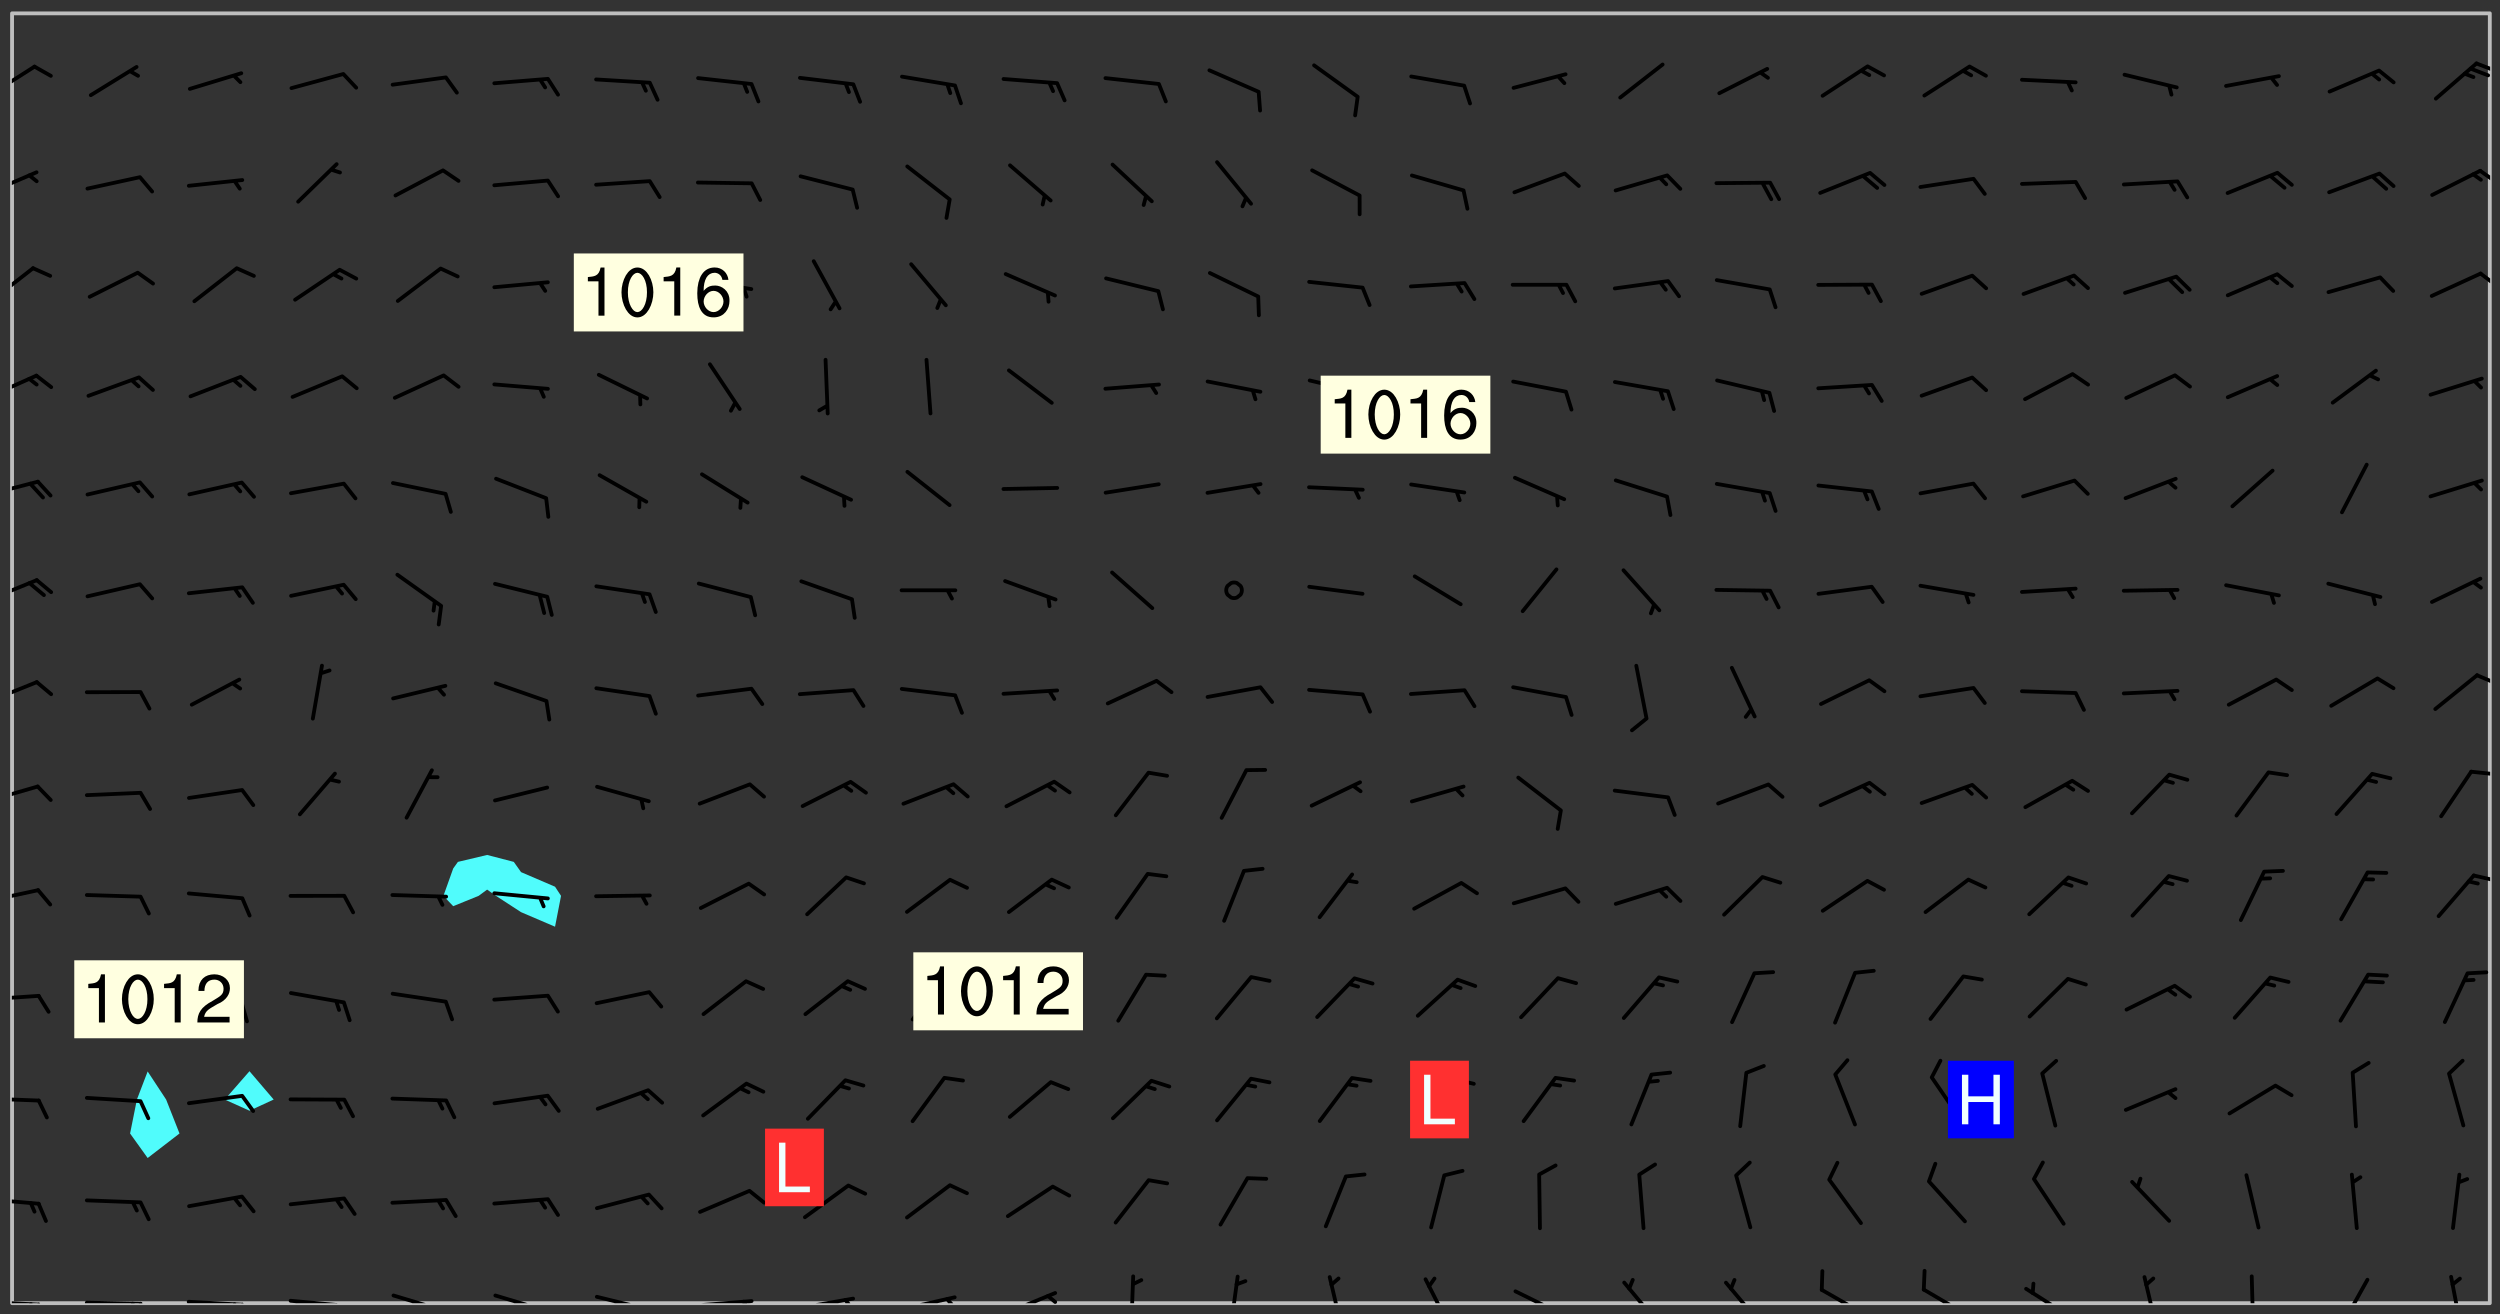 <svg xmlns="http://www.w3.org/2000/svg" role="img" xmlns:xlink="http://www.w3.org/1999/xlink" viewBox="142.45 309.95 326.84 171.84"><rect x="142.45" y="309.95" width="326.84" height="171.84" fill="#333333" stroke="none"/><defs><clipPath id="a"><path d="M144 311.672h1v168.656h-1zm0 0"/></clipPath><clipPath id="b"><path d="M144 311.672h324v168.656H144zm0 0"/></clipPath><clipPath id="c"><path d="M467 311.672h1v168.656h-1zm0 0"/></clipPath><clipPath id="d"><path d="M144 479h4v1.328h-4zm0 0"/></clipPath><clipPath id="e"><path d="M147 480h2v.328h-2zm0 0"/></clipPath><clipPath id="f"><path d="M146 480h2v.328h-2zm0 0"/></clipPath><clipPath id="g"><path d="M153 480h9v.328h-9zm0 0"/></clipPath><clipPath id="h"><path d="M160 480h3v.328h-3zm0 0"/></clipPath><clipPath id="i"><path d="M159 480h2v.328h-2zm0 0"/></clipPath><clipPath id="j"><path d="M166 479h9v1.328h-9zm0 0"/></clipPath><clipPath id="k"><path d="M173 480h3v.328h-3zm0 0"/></clipPath><clipPath id="l"><path d="M172 480h2v.328h-2zm0 0"/></clipPath><clipPath id="m"><path d="M180 479h8v1.328h-8zm0 0"/></clipPath><clipPath id="n"><path d="M187 480h2v.328h-2zm0 0"/></clipPath><clipPath id="o"><path d="M186 480h2v.328h-2zm0 0"/></clipPath><clipPath id="p"><path d="M193 479h8v1.328h-8zm0 0"/></clipPath><clipPath id="q"><path d="M206 479h9v1.328h-9zm0 0"/></clipPath><clipPath id="r"><path d="M220 479h8v1.328h-8zm0 0"/></clipPath><clipPath id="s"><path d="M227 480h2v.328h-2zm0 0"/></clipPath><clipPath id="t"><path d="M233 479h8v1.328h-8zm0 0"/></clipPath><clipPath id="u"><path d="M239 479h2v1.328h-2zm0 0"/></clipPath><clipPath id="v"><path d="M246 479h9v1.328h-9zm0 0"/></clipPath><clipPath id="w"><path d="M252 479h2v1.328h-2zm0 0"/></clipPath><clipPath id="x"><path d="M260 479h8v1.328h-8zm0 0"/></clipPath><clipPath id="y"><path d="M266 479h2v1.328h-2zm0 0"/></clipPath><clipPath id="z"><path d="M273 478h8v2.328h-8zm0 0"/></clipPath><clipPath id="A"><path d="M279 479h2v1.328h-2zm0 0"/></clipPath><clipPath id="B"><path d="M290 476h1v4.328h-1zm0 0"/></clipPath><clipPath id="C"><path d="M303 476h2v4.328h-2zm0 0"/></clipPath><clipPath id="D"><path d="M316 476h3v4.328h-3zm0 0"/></clipPath><clipPath id="E"><path d="M328 476h5v4.328h-5zm0 0"/></clipPath><clipPath id="F"><path d="M340 478h8v2.328h-8zm0 0"/></clipPath><clipPath id="G"><path d="M354 477h6v3.328h-6zm0 0"/></clipPath><clipPath id="H"><path d="M367 477h6v3.328h-6zm0 0"/></clipPath><clipPath id="I"><path d="M380 478h7v2.328h-7zm0 0"/></clipPath><clipPath id="J"><path d="M393 478h8v2.328h-8zm0 0"/></clipPath><clipPath id="K"><path d="M407 478h7v2.328h-7zm0 0"/></clipPath><clipPath id="L"><path d="M422 476h3v4.328h-3zm0 0"/></clipPath><clipPath id="M"><path d="M436 476h2v4.328h-2zm0 0"/></clipPath><clipPath id="N"><path d="M448 477h5v3.328h-5zm0 0"/></clipPath><clipPath id="O"><path d="M462 476h3v4.328h-3zm0 0"/></clipPath><clipPath id="P"><path d="M144 466h4v2h-4zm0 0"/></clipPath><clipPath id="Q"><path d="M144 453h4v2h-4zm0 0"/></clipPath><clipPath id="R"><path d="M144 439h4v2h-4zm0 0"/></clipPath><clipPath id="S"><path d="M144 426h4v3h-4zm0 0"/></clipPath><clipPath id="T"><path d="M465 424h3v2h-3zm0 0"/></clipPath><clipPath id="U"><path d="M144 412h4v3h-4zm0 0"/></clipPath><clipPath id="V"><path d="M465 410h3v2h-3zm0 0"/></clipPath><clipPath id="W"><path d="M144 398h4v4h-4zm0 0"/></clipPath><clipPath id="X"><path d="M466 397h2v3h-2zm0 0"/></clipPath><clipPath id="Y"><path d="M144 385h4v4h-4zm0 0"/></clipPath><clipPath id="Z"><path d="M144 372h4v3h-4zm0 0"/></clipPath><clipPath id="aa"><path d="M144 358h4v5h-4zm0 0"/></clipPath><clipPath id="ab"><path d="M144 344h4v6h-4zm0 0"/></clipPath><clipPath id="ac"><path d="M466 345h2v3h-2zm0 0"/></clipPath><clipPath id="ad"><path d="M144 332h4v4h-4zm0 0"/></clipPath><clipPath id="ae"><path d="M466 332h2v2h-2zm0 0"/></clipPath><clipPath id="af"><path d="M144 318h4v5h-4zm0 0"/></clipPath><clipPath id="ag"><path d="M465 317h3v3h-3zm0 0"/></clipPath><g id="ah" clip-path="url(#clip1)"><path fill="#fff" fill-opacity="0" fill-rule="evenodd" d="M0 0h1000v1000H0zm0 0"/><path fill="#d3d3d3" fill-opacity="0" fill-rule="evenodd" d="M162.152 355.867l-.234.293.059.234.117.172.176.234.293.348.113.059.117-.172.059-.234.176-.176.465-.176h.699l.234.293.289.816.059.176.176.23.352.234.699.699.172.176.234.348.234.41.289.582.41.465.23.234.234.176.117.23.176.293.172 1.164v.234l.059.289.059.117.117.117.348.41.117.172.176.176.176.234.117.172.172.352.059.234.234.406.234-.059-.176.176-.059.93h-.582l-.234-.113-.348.113-.117.117-.059.293-.059.176-.117.172-.465.293-.059.234-.059.113v.645l.059.172v.41l.059.059v.406l.059.406.117.176.059.059.23.641-.059.293v.699l-.059.582v.234l-.059.23-.055.352v1.922l.055.117h.426l-.367.117-.023.352.891 1.168 1.742.539 1.34.359v.539l.09.809.535.715 1.52.27.891-.086.09 1.164.535.18 1.16-.18 2.055-.984 1.16-.363 1.879-.176 1.695-.18-.18.719-1.516.086-1.25.09-.805.27-1.074.809.27.719.535.898-.18.625-.266.809.266 1.078.625.898.805.18 1.25-.18-.266.723.098.504.055.293v.172l.059.293v.406l.176.117.352.117h.406l.293-.176.113-.117.059-.117.117-.23.059-.176.352-.465.23-.176.176-.059.176.059.059.176.117.988.055.469.059.172.117.234.176.059.816.059h.289l.117.234.059.406.059.352v1.105l.117.293.117.348.289.699.176.352.582.754.352.176.172.059.469.234.641.465.348.234.293.176.293.055.23.062.816.348.293.176.113.172.352.352.117.176.523.641v.289l.059.352v.348l.059.352.059.289.117.059.172.059h.176l.582.234.176.117.176.289.176.234.113.234.293.23.117.117v.41l.059.055.289.234.234.117.059.117.117.172.059.117.23.234.059.176.234.059.117.059-.117.113-.059.117v.117l-.117.293-.117.289v.582l.176.117.117.059.059.117.117.117.113.059.176.348.059.352.059.406v.176l-.059.176-.117.699v.172l.117.176.293.293h.406l.176.117.117.172.117.293v.234h-.527l-.23-.234h-.234l-.176.059-.059.699.059.348.117.176.176.41.117.23.289.469.176.055h.523l.234.059.758.641.059.293v.234l.059.059.23.348v.352l-.117.172v.293l.293.289.293.176.172.059.293.176.293.117.582.406.289.234.293.176.219.16.016.012.23.176.641.523.176.234.117.176.176.176.113.172v.641l.117.176.469.117.582.117.234.059.23.113.293.117.113.059.586.352.289.172.176.062.176.055.176.059.699.352.289.176.234.055.289.176.234.117.641.406.293.117.172.059.234.059.41.059.23.059.234.117.059.172-.41.176.469.059.059.293.113.234.176.055.234.059.176.059.406.117.641.234.117.172.059.234v.176l-.059.117-.059.406.234.234.117.059.348.117.641.23.176.117.289.117.176.176.234.465.582 1.105.176.176.348.176.176.117.352.117 1.047.523.234.059.465.113.293.059.465.176.758.582.234.234.348.465.176.176.289.234.816.699.293.176.289.289.293.176.293.289.695.641.176.176.293.234.289.234.469.289.641.582.348.234.234.293.348.348.352.465.934.992.348.406.117.176.234.059.113.117.645.176.23.113.234.059.293.176.23.117.934.699.406.406.234.176.406.176.234.117.816.348.348.234.234.117.293.289.23.117.758.352.352.172.23.059.293.117.234.059.871.176h.816l.469.23.172.059.875.699.465.117.293.059.176.059.23.059.469.059.348.059.352.059.406.059h.293l.172.059v.23l.176.176h.293l.348.059.352.059.699.117h.641l.465-.234.293-.176.172-.117.41-.172.289-.176.934-.465.469-.293.523-.293.465-.172.465-.176 1.051-.465.289-.117.41-.117.289-.117.527-.176 1.516-.699.582-.348.289-.059.293-.059.348-.117.875-.23.352-.117h.113l.234-.059.875-.234.234-.059h.812l.352-.059.816-.117.172-.059.352-.055.293-.059.23-.059.816-.176.176-.059h.348l.234-.059.465-.117.758-.172.234-.059h.348l.41-.117.289-.059 1.285-.059h.289l.41-.059.23-.059h.176l.875-.117h.406l.41-.117h.348l.352-.113.871-.059h1.75l1.047.289.41.117.289.117.352.117.289.117 1.051.172.289.059h.293l.293.059.172.059.41.059.172.059.117.059h.117l.117.059.352.059h.113l.41.066 1.922.395 1.926.395 1.52.449 1.695.719 2.145.805 1.605-.719 1.43-.805 1.16-1.078 1.25-.449 3.035-.719 1.875-.359 2.145-1.348 2.234-1.254 2.5-1.258 1.695-.449 1.785-.18 1.16-.27.625.539 1.34-.27.715-.988.984-1.344.445-.18.805-.359 1.875-.539 1.785-.449 1.25-.27 1.16-.09 1.699-.09 1.961-.27 1.25-.09h.539l.625-.09h.891l2.145-.18 2.41-.18 2.59-.09 1.695.18 1.609.09 1.43.359 1.16.719 1.875.988 1.16 1.527.266.715.629.09.355.898.535.539.535 1.527 1.074.359h.535l-.805.535.09 1.707.715 2.695.891.805.895.988.715 1.258 1.785.539 1.52-.18.355 1.344 1.609-.805.98-.539.27.27.316-.215.219-.145.801.449.449-.359h.355l.535-.27.539-.719.535-.27.625-.988 1.16.449.84.371 1.395.617 1.695-.18h1.605l1.785.09.18-1.707.535-1.344.805.27.492.848.402.406-.09.539v.359l.715.449.711-.27h1.43l.359.988.445 1.258.715 1.344 1.25.629 1.695.629.715-.18.18-.539.98-.09.449.359.086 1.258-.266.629-.535.18v.539l.715.984.266.539.984.988.801 1.078-.266.359-.09.898-.625 2.332-.355 2.066-.09 1.793-.18.719-.09.539v1.438l-.98 1.883-.359 1.707-.535.898-.805 1.168-.266.539 2.055 1.254.086.359-.355.539-.09-.18v.809l.09 1.438-.445.715-1.074.094-.266.715.535.898.805.719 1.16.809 1.34.27.445.359-.355.449-1.789-.09-1.25-.449-.715-.719-.625-.09-.176 3.59-.188 1.309h89.359V311.703h-55.27v49.082l.762.125 3.289.543 2.023 2.836v2.754l2.352.332 2.348.332h4.051l-1.379 4.16-2.023.707-2.023.703-.543.344-2.594 1.617-.188.117-2.023-2.078-.73-2.742-2.672-2.078-1.375-3.5-.066-.082-1.957-2.672 2.75-1.418v-49.082H294.422v91.414l.117.031.133.012.074.074.105.047.09.059.086.059.09.059.297.297.059.09.031.117.027.117.016.137-.031.117-.059.09-.059.086-.043.105-.047.102-.027.121v.145l.176.27.148.148.074.086.074.074.043.105.062.09.059.086.043.105.059.09.047.102.043.105.059.086.117.18.074.074.062.086.059.09.043.105.059.09.059.086.062.09.059.09.043.102.117.18.074.074.059.086.074.074.09.059.105.047h.148l.133-.016.133.016.102-.047.074-.074.047-.102-.016-.133v-.148l-.047-.105-.027-.117-.047-.102-.027-.121-.043-.102-.062-.09-.043-.102-.043-.105-.031-.117-.016-.133-.012-.137.086-.059.059-.086.121-.031.043.105.016.133v.117l.059.102.059.09.09.059.148.148.059.09.043.105-.012.102.086.059.105.047.086.059.09.059.074.074-.117.027-.105.047-.086.059-.074.074-.059.09-.062.086-.027.121-.047.102-.043.105-.031.117-.012.133-.016.133v.148l.027.117.047.105.043.102.059.09.074.074.09.059.074.074.09.059.059.09.043.105.047.102.117.031.133.016h.148l.117-.031.105.043.043.105.047.102.027.121L299.5 410l.027.117.031.121.027.117.105.043.102.047.133-.016.148.148.062.086.074.074.07.074.09.062.105.043.102.043.117.031.137.016.117-.031.074-.074.027-.117-.012-.133-.031-.121-.027-.117.043-.105h.117l.09.062.117.027h.148l.133.016h.148l.133.016.133-.016h.148l.133-.016.133-.012.137.012.117-.027.133-.016.191-.059-.059.176-.016.133-.027.121-.016.133-.059.086-.133.016-.105.047-.105.043-.117.031-.117.027-.266.031h-.148l-.133.016-.074.074.059.086.148.148.117.18.074.07.09.062.09.059.086.059.09.059.102.043.105.062.105.043.086.059.105.047.102.043.18.117.059.09-.043.102-.047.105.016.133.223.223.059.09.043.102.031.121.043.102.016.133.031.117.012.137.031.117.148.148.102.043.105.043.117.031.133.016.137.016h.117l.117-.031.09-.059.043-.105.047-.102.043-.105.031-.117.012-.133v-.148l-.012-.133-.016-.133-.031-.117-.043-.105-.047-.105-.043-.102-.043-.105-.016-.133.016-.133.027-.117.031-.117.027-.121.047-.102.09-.059.086-.062.074-.074.09-.059.223-.223.059-.086.074-.074.117-.18.059-.086v-.148l-.074-.074-.102-.047-.105-.043-.102-.043-.059-.09-.047-.105-.027-.117.09-.059.117-.031.102-.043.18-.117.148-.148.012-.133-.012-.105-.09-.059-.133.016h-.148l-.133.016-.133-.016-.121-.031-.086-.059-.074-.074-.059-.09-.062-.086-.117-.18-.059-.086.031-.121.086-.059.121-.031.059-.086v-.121l-.031-.117-.059-.09-.059-.086-.047-.105-.027-.117-.016-.133.059-.09.074-.074.09-.059.117-.18.074-.074.059-.086.148-.148.121-.031.133-.016.133.016.074.074.043.105.016.133-.031.117-.117.031-.133.012-.148.148-.043.105-.047.102-.027.121-.031.117v.148l.031.117.043.105.059.09.074.07.074.074.117.031.121.027.117-.027.133-.016h.117l.09.059.074.074.047.105.059.086.102.047.133.016.105.043.086.059-.012.105-.074.074-.18.117-.059.09-.09.059-.07.074-.074.074-.062.09-.027.117-.016.133.016.133-.016.133v.148l.016.133.027.117.031.121.074.074.09.059.086.059.09.059.117.031v.086l-.102.047-.09.059-.266.031-.117.027h-.148l-.105.043-.102.047-.059.09-.062.234-.012.133-.031.121-.016.133v.293l-.012.133.012.137.016.133.133.016.133.012.121.031.086.059.074.074.047.105.043.102.016.133v.445l-.016.133v.445l.031.266.027.117.016.133.031.117.086.211.031.266v.148l-.031.117-.027.117-.031.121-.027.117-.031.117-.031.121-.012.133-.016.133.09.059.117-.031.102.016.047.105-.031.266v.441l-.043.105-.047.105-.043.102-.043.105-.059.086-.031.121-.043.117-.031.117-.016.133.016.133.059.09.105.047.086.059.059.086-.012.137-.031.117-.043.102v.445l-.016.133v.148l-.031.117-.043.105-.027.117-.047.105-.043.102-.031.121-.027.117-.031.133-.031.117-.027.117-.043.105-.031.117-.031.121-.012.133-.016.133v.297l.027.117v.148l.047.398.027.117.059.09.121.031h.148l.133-.016.059.09v.117l-.059.09-.09.059-.102.043-.105.047-.09.059-.086.059-.137.016-.117-.031-.133-.016-.102.047-.062.086-.012.137-.016.133-.031.117-.027.117-.016.133-.031.121v.297l.016.133.031.117v.148l.012.133v.148l-.027.117-.047.102-.027.121-.031.117-.059.09-.074.074-.102.043-.105.047-.117.027-.121.031-.102-.047.059-.086.105-.047.027-.117.031-.117.027-.121.031-.117v-.148l.016-.133-.031-.117-.043-.105-.105.016-.074.074-.102.043-.09.062-.074.074-.043.102-.016.133-.031.117L304.25 426l-.031.117-.027.117-.031.121-.027.117-.031.117-.043.105-.09.059h-.09l-.117-.031-.031-.086.016-.137-.031-.117v-.148l-.012-.133v-.148l-.062-.234-.027-.121-.043-.102-.047-.105-.059-.086-.059-.09-.043-.105-.062-.086-.148-.148-.07-.074-.105-.047-.105-.043-.102-.043-.297-.297-.09-.074-.086-.059-.105-.043-.09-.062-.086-.059-.105-.043-.09-.059-.086-.062-.074-.07-.105-.047-.086-.059-.105-.043-.09-.062-.102-.043-.105-.043-.086-.059-.105-.047-.105-.043-.102-.047-.09-.059-.102-.043-.105-.043-.09-.062-.117-.027-.133-.016-.133.016H299.75l-.133.016-.117-.031-.09-.059-.074-.074-.09-.059-.102-.047h-.148l-.121-.027-.102-.043-.074-.074-.117-.18-.09-.059-.102-.043-.09-.062-.105-.043-.09-.059-.086-.059-.105-.047-.059-.086-.059-.09-.043-.105-.047-.102-.074-.074-.086-.059-.074-.074-.09-.059-.223-.223-.043-.105-.031-.266.105-.043h.145l.105.043.074.074.09.059.086.059.105.047.09.059.148.148.07.074.148.148.062.086.074.074.086.059.074.074.09.062.09.059.086.059.27.176.102.047.105.043.102.043.047-.074.059-.086.074-.074.07-.074.105.043.074.074.059.09.043.102.047.105.043.105.121.027.117-.027.074-.09.043-.105.059-.09.074-.074.105-.043.117-.027.133.012.09.059.148.148.059.09.043.105.047.102.043.105.043.102.105.047.105.043.133.016.086-.059.059-.09.074-.074.105-.043.117.027.105.047.102.043.105.043.102.047.18.117v.117l-.016.133.016.133.016.137.059.086.102.047.121.027.117.031h.148l.117-.031.059-.09.18-.117.059-.09.074-.074.059-.086.117-.18.18-.117.117.031.09.059.043.074-.016.133v.117l.09.059h.148l.133-.016.133-.012.266-.031.105-.043.117-.031.121-.027.074-.074.07-.074.062-.09-.016-.105-.047-.102-.102-.043-.105-.016-.117.027-.266.031h-.148l-.074-.074-.09-.059-.117-.031-.117-.027-.133-.016h-.148l-.133.016h-.297l-.105-.047-.148-.148-.043-.102-.059-.09.223-.223.086-.059.105-.043.117-.031.133-.016.133.016.137.016.102.043.133-.012.09-.062.102-.043.062-.09-.047-.102-.09-.059-.117-.031-.102-.043-.059-.09-.062-.09v-.117l.016-.133.105-.047.074-.07v-.121l-.09-.059-.031-.117.09-.059.074-.074.043-.105.059-.09.047-.102.016-.133v-.148l-.047-.105-.043-.102-.09-.059-.133-.016-.102-.043-.137-.016-.117-.031h-.445l-.133-.016-.133-.012-.133-.016-.117-.031h-.148l-.133-.016-.133-.012-.266-.031-.121-.043-.086-.059-.074-.074v-.148l.012-.133.105-.047.102-.043.133-.016h.152l.133-.016h.293l.121.031.102.043.09.059.234.062.121-.047.09-.059.102-.043.133-.016.105.043.102.047.133.012.121-.027h.145l.121-.031.117-.027.105-.047.074-.074.086-.059.148-.148.059-.086.047-.105.027-.117.016-.105-.102-.043-.09-.059-.117-.031-.105-.043-.09-.062-.074-.086-.074-.074-.102-.043-.105-.047-.102-.043-.059-.09-.047-.102-.086-.211-.062-.086-.059-.09-.074-.074-.086-.059h-.27l-.117.031-.09.059-.102.043-.133.016-.105-.016-.027-.117-.062-.09-.117-.031-.102-.043-.148-.148-.031-.117-.016-.105.074-.074.18-.117.117-.027.117-.031.137.016.102.043.105.043.102.047.105.043.117.031.133.016.117.027.133.016.105-.016.09-.059-.074-.074-.105-.043-.074-.074-.074-.09-.148-.148-.086-.059-.09-.059-.074-.074-.09-.059-.102-.047-.121-.027-.102-.047-.105-.043-.117-.031-.102-.043-.121-.031h-.148l-.117.031-.105.043-.086.062-.18.117-.086.059-.09.059-.105.047-.086.059-.105.043-.102.043-.105.047-.074.074-.059.09-.059.086-.047.105-.059.086-.074.074-.133-.012-.117-.031h-.117l-.074.074-.09.059-.074.074-.09.059-.086.059-.105.047-.102.043-.137.016-.102-.043-.148-.148-.105-.047h-.086l-.105.047-.102.043-.121.031-.117-.031-.074-.074v-.117l.031-.121.074-.07.059-.09.074-.074.117-.031.105-.043h.293l.133-.016.137-.016.102-.043.09-.059.102-.047.09-.059.133-.012.09.059.133.012.09-.059.086-.059.105-.043.09-.059.086-.062.09-.059.148-.148.059-.086.059-.09.105-.043.133-.016.117.027.121.031.059-.059.059-.09.031-.266.027-.117.105.012.133.016.102-.043.09-.059.059-.09.074-.074.059-.09.047-.102.012-.133-.012-.133-.047-.105-.148-.148-.059-.09-.059-.086-.043-.105v-.445l.016-.133v-.148l.012-.133-.059-.059-.09.059-.102-.043-.18-.117-.086-.059-.062-.09-.059-.09-.074-.074-.086-.059-.121.031-.102.012-.105.047-.086.059-.105.043-.148.148-.09.059-.086.059-.09.062-.105.043-.133.016v-.121l.105-.043.117-.031.074-.07.043-.105v-.148l-.027-.117-.148-.148-.133-.016h-.148l-.117.031-.105.043-.102.043-.09.062-.117.027-.074-.074.012-.133-.043-.102-.043-.105-.09-.059-.117.027-.121.031-.117.031-.102.043-.121.031-.102.043-.105.043-.09.059-.102.016v-.117l.016-.133-.059-.09-.074.043-.148.148-.059.09-.074.074-.047.105-.043.102-.074.074-.059.09-.074.074-.059.086-.074.074-.09.062-.074.07-.074.074-.102.016-.133.016-.105-.043v-.121l.148-.148.043-.102.059-.09.047-.102.043-.105.059-.09.031-.117.043-.102.031-.121.027-.117.047-.105.043-.102.043-.105.074-.07.09-.062.09-.059.102-.043h.297l.266-.031.105-.043-.074-.074-.117-.031-.105-.043-.09-.059-.102-.047-.09-.059-.102-.043-.105-.043-.09-.062-.086-.059-.105-.043-.102-.043-.121-.031-.117-.031-.102-.043L297.5 410.25l-.102-.043-.09-.059-.043-.105-.016-.133.102-.043.133-.016.137.016.133-.016.102-.043.059-.09.016-.105-.09-.059-.074-.074-.102-.043-.09-.059-.148-.148-.043-.105-.016-.133v-.293l-.059-.09-.09-.059-.074-.074-.043-.105-.031-.117-.059-.09-.074-.074-.117-.027-.074-.074-.09-.059-.09-.062-.086-.059-.074-.074-.059-.086-.047-.105-.086-.059-.148-.148-.195-.059-.133.016-.102.043-.074.074-.047.102-.043.105-.059.09-.059.086-.297.297-.09.059h-.086l-.062-.086-.043-.105.031-.117.059-.09.027-.117-.012-.133-.09-.062-.105.047-.117.027-.117.031-.27.176-.102.047-.117.027-.105.047-.09.059-.102.043-.059-.086-.047-.105.016-.133.047-.105.07-.074.074-.07.059-.09v-.148l-.043-.105h-.238l-.102.047-.031.117-.027.117-.031.121-.074.043-.133.016-.074-.047-.043-.102-.043-.105-.047-.102-.043-.105-.121.031-.102.043-.133.016-.117.031-.105.043-.09.059-.102.047-.121.027-.133.016-.102-.043-.059-.09-.047-.105-.043-.102-.043-.105v-.117l.059-.09.086-.059.18-.117.102-.047.105-.043.105-.059.102-.043.09-.062.102-.043.105-.059.102-.047.09-.059.105-.043.102-.043.09-.062.102-.043.137-.016.117.031.102.043.121.031.102.043.105.047.102.043.105.043.102.047.105.043.102.043.105.047.086.059.105.043.117.031.105.043.102.047.09.059.105.043.102.043.105.047.117.027.102.047.121.027h.148l.086-.059.016-.102.059-.09-.027-.117-.074-.074-.117-.18-.074-.074-.09-.074-.18-.117-.086-.059-.105-.043-.102-.047-.27-.176-.059-.09-.074-.074-.059-.09-.043-.102-.031-.117-.016-.137v-.562l-.012-.133-.016-.133-.031-.117-.016-.133-.012-.133-.031-.121-.223-.223-.059-.086-.016-.105.031-.117.133-.016v-91.414H172.992v1.453l-.059.234-.352 1.051-.172.523-.117.348-.176.41-.117.172-.234.293-.23.059h-.352l-.117.059-.23.406v.293l.117.176.23.23.117.234.641.758.293.465.176.234.23.352.234.348.641.816.176.465.172.41.117.695.176.469.117 1.398.059.465v.875l.117 1.047v4.781l-.059.465-.352 1.281-.176.523-.113.41-.352.93L172.934 336l-.234.582-.117.176-.172.348-.176.406-.352.816-.059.293-.113.293-.117.289-.059.176-.117.875-.059.406-.059.117-.059.176-.059.172-.23.527-.117.172v.234l-.117.234-.059.172-.176.586v.289l-.059.176v.293l-.059.113-.059.527v.172l-.055.234v2.621l-.176.816-.117.176-.176.234-.117.172-.113.234-.586.934-.23.289-.293.465-.176.234-.289.352-.352.699-.113.23-.176.41-.176.23-.406.527-.816.699-.293.172-.289.234-.176.117-.176.176-.523.406-.527.176-.172.176-.234.055-.641.176h-.758m12.211 31.023l-1.074.449.359.895 1.25-.715.445-.539-.98-.09"/><path fill="#d3d3d3" fill-opacity="0" fill-rule="evenodd" d="M201.508 416.598h-.895l.449.629.98.359.805-.09.445-.988-.176.09-.715-.355-.895.355m154.621 59.07l-.059-.523v-.293l.113-.293.059-.23.469-.469h.113l.117-.113.117-.059h.176l.234-.059h.348l.234.059.117.059.23.172.059.176.117.582v.293l-.117.176-.172.289-.176.176-.527.523-.23.234-.117.059h-.176l-.117-.059-.406-.293-.176-.117-.117-.059-.059-.113-.055-.117m6.641-10.957l-.059-.172v-1.109l.059-.172.176-.059.172-.059h.176l.234-.059.117.059.059.699-.059.172-.117.176-.117.059-.234.523-.113.059h-.234l-.059-.117m9.613-14.391l-.117-.176v-.699l.293-.875.117-.172.176-.352.113-.23.117-.293.352-.758.117-.23.172-.234h.176l.117-.059h.641l.117.059.234.234.172.113.352.293.117.117.113.176v.113l.117.059.117.117v.699l-.059.176v.23l-.059.176-.348 1.051-.117.23-.117.234-.117.059-.23.234-.641.289h-.875l-.41-.117-.641-.465"/><path fill="none" stroke="#bebebe" stroke-linecap="round" stroke-linejoin="round" stroke-miterlimit="10" stroke-width=".5" d="M467.957 311.695H144.027v168.625h323.93v-168.625"/><g clip-path="url(#a)"><path fill="#fff" fill-opacity="0" fill-rule="evenodd" d="M144 475.891v4.438h.004H144V311.672h.004H144v164.219"/></g><g clip-path="url(#b)"><path fill="#fff" fill-opacity="0" fill-rule="evenodd" d="M144.004 480.328V311.672h17.75v138.355l-1.406 3.672-.891 4.438 2.297 3.207 4.164-3.207-1.75-4.438-2.414-3.672V311.672h13.312v138.324l-3.238 3.703 3.238 1.461 3.164-1.461-3.164-3.703V311.672h31.07v110.051l-3.82.906-.617.863-1.277 3.578 1.277 1.352 3.328-1.352 1.109-.816 1.156.816 3.281 2.133 4.441 1.902.785-4.035-.785-1.195-4.441-1.906-.953-1.34-3.484-.906V311.672h261.859v168.656H144.004"/></g><path fill="#50fcfc" fill-rule="evenodd" d="M161.754 461.344l-2.297-3.207.891-4.438 1.406-3.672 2.414 3.672 1.75 4.438-4.164 3.207m13.312-6.184l-3.238-1.461 3.238-3.703 3.164 3.703-3.164 1.461m26.633-26.738l-1.277-1.352 1.277-3.578.617-.863 3.82-.906 3.484.906.953 1.34 4.441 1.906.785 1.195-.785 4.035-4.441-1.902-3.281-2.133-1.156-.816-1.109.816-3.328 1.352"/><g clip-path="url(#c)"><path fill="#fff" fill-opacity="0" fill-rule="evenodd" d="M467.996 480.328H468V311.672h-.004H468v168.656h-.004"/></g><g clip-path="url(#d)"><path fill="none" stroke="#000" stroke-linecap="round" stroke-linejoin="round" stroke-miterlimit="10" stroke-width=".5" d="M147.508 480.504l-7.016-.352"/></g><g clip-path="url(#e)"><path fill="none" stroke="#000" stroke-linecap="round" stroke-linejoin="round" stroke-miterlimit="10" stroke-width=".5" d="M147.508 480.504l1.043 2.223"/></g><g clip-path="url(#f)"><path fill="none" stroke="#000" stroke-linecap="round" stroke-linejoin="round" stroke-miterlimit="10" stroke-width=".5" d="M146.488 480.453l.52 1.113"/></g><g clip-path="url(#g)"><path fill="none" stroke="#000" stroke-linecap="round" stroke-linejoin="round" stroke-miterlimit="10" stroke-width=".5" d="M160.828 480.402l-7.027-.148"/></g><g clip-path="url(#h)"><path fill="none" stroke="#000" stroke-linecap="round" stroke-linejoin="round" stroke-miterlimit="10" stroke-width=".5" d="M160.828 480.402l1.105 2.191"/></g><g clip-path="url(#i)"><path fill="none" stroke="#000" stroke-linecap="round" stroke-linejoin="round" stroke-miterlimit="10" stroke-width=".5" d="M159.805 480.383l.555 1.094"/></g><g clip-path="url(#j)"><path fill="none" stroke="#000" stroke-linecap="round" stroke-linejoin="round" stroke-miterlimit="10" stroke-width=".5" d="M174.137 480.52l-7.016-.383"/></g><g clip-path="url(#k)"><path fill="none" stroke="#000" stroke-linecap="round" stroke-linejoin="round" stroke-miterlimit="10" stroke-width=".5" d="M174.137 480.52l1.035 2.227"/></g><g clip-path="url(#l)"><path fill="none" stroke="#000" stroke-linecap="round" stroke-linejoin="round" stroke-miterlimit="10" stroke-width=".5" d="M173.117 480.465l.516 1.113"/></g><g clip-path="url(#m)"><path fill="none" stroke="#000" stroke-linecap="round" stroke-linejoin="round" stroke-miterlimit="10" stroke-width=".5" d="M187.445 480.648l-7-.641"/></g><g clip-path="url(#n)"><path fill="none" stroke="#000" stroke-linecap="round" stroke-linejoin="round" stroke-miterlimit="10" stroke-width=".5" d="M187.445 480.648l.949 2.266"/></g><g clip-path="url(#o)"><path fill="none" stroke="#000" stroke-linecap="round" stroke-linejoin="round" stroke-miterlimit="10" stroke-width=".5" d="M186.426 480.555l.477 1.133"/></g><g clip-path="url(#p)"><path fill="none" stroke="#000" stroke-linecap="round" stroke-linejoin="round" stroke-miterlimit="10" stroke-width=".5" d="M200.625 481.344l-6.73-2.027"/></g><g clip-path="url(#q)"><path fill="none" stroke="#000" stroke-linecap="round" stroke-linejoin="round" stroke-miterlimit="10" stroke-width=".5" d="M213.941 481.34l-6.73-2.023"/></g><g clip-path="url(#r)"><path fill="none" stroke="#000" stroke-linecap="round" stroke-linejoin="round" stroke-miterlimit="10" stroke-width=".5" d="M227.301 481.168l-6.82-1.68"/></g><g clip-path="url(#s)"><path fill="none" stroke="#000" stroke-linecap="round" stroke-linejoin="round" stroke-miterlimit="10" stroke-width=".5" d="M227.301 481.168l.602 2.379"/></g><g clip-path="url(#t)"><path fill="none" stroke="#000" stroke-linecap="round" stroke-linejoin="round" stroke-miterlimit="10" stroke-width=".5" d="M240.707 480.047l-7.004.562"/></g><g clip-path="url(#u)"><path fill="none" stroke="#000" stroke-linecap="round" stroke-linejoin="round" stroke-miterlimit="10" stroke-width=".5" d="M239.688 480.129l.66 1.035"/></g><g clip-path="url(#v)"><path fill="none" stroke="#000" stroke-linecap="round" stroke-linejoin="round" stroke-miterlimit="10" stroke-width=".5" d="M253.98 479.727l-6.922 1.207"/></g><g clip-path="url(#w)"><path fill="none" stroke="#000" stroke-linecap="round" stroke-linejoin="round" stroke-miterlimit="10" stroke-width=".5" d="M252.977 479.902l.75.969"/></g><g clip-path="url(#x)"><path fill="none" stroke="#000" stroke-linecap="round" stroke-linejoin="round" stroke-miterlimit="10" stroke-width=".5" d="M267.262 479.555l-6.852 1.547"/></g><g clip-path="url(#y)"><path fill="none" stroke="#000" stroke-linecap="round" stroke-linejoin="round" stroke-miterlimit="10" stroke-width=".5" d="M266.266 479.781l.801.93"/></g><g clip-path="url(#z)"><path fill="none" stroke="#000" stroke-linecap="round" stroke-linejoin="round" stroke-miterlimit="10" stroke-width=".5" d="M280.398 478.992l-6.496 2.676"/></g><g clip-path="url(#A)"><path fill="none" stroke="#000" stroke-linecap="round" stroke-linejoin="round" stroke-miterlimit="10" stroke-width=".5" d="M279.453 479.379l.945.785"/></g><g clip-path="url(#B)"><path fill="none" stroke="#000" stroke-linecap="round" stroke-linejoin="round" stroke-miterlimit="10" stroke-width=".5" d="M290.598 476.816l-.262 7.023"/></g><path fill="none" stroke="#000" stroke-linecap="round" stroke-linejoin="round" stroke-miterlimit="10" stroke-width=".5" d="M290.559 477.84l1.102-.535"/><g clip-path="url(#C)"><path fill="none" stroke="#000" stroke-linecap="round" stroke-linejoin="round" stroke-miterlimit="10" stroke-width=".5" d="M304.258 476.848l-.953 6.961"/></g><path fill="none" stroke="#000" stroke-linecap="round" stroke-linejoin="round" stroke-miterlimit="10" stroke-width=".5" d="M304.117 477.859l1.152-.422"/><g clip-path="url(#D)"><path fill="none" stroke="#000" stroke-linecap="round" stroke-linejoin="round" stroke-miterlimit="10" stroke-width=".5" d="M316.289 476.91l1.613 6.84"/></g><path fill="none" stroke="#000" stroke-linecap="round" stroke-linejoin="round" stroke-miterlimit="10" stroke-width=".5" d="M316.523 477.902l.922-.809"/><g clip-path="url(#E)"><path fill="none" stroke="#000" stroke-linecap="round" stroke-linejoin="round" stroke-miterlimit="10" stroke-width=".5" d="M328.82 477.195L332 483.461"/></g><path fill="none" stroke="#000" stroke-linecap="round" stroke-linejoin="round" stroke-miterlimit="10" stroke-width=".5" d="M329.285 478.105l.703-1.004"/><g clip-path="url(#F)"><path fill="none" stroke="#000" stroke-linecap="round" stroke-linejoin="round" stroke-miterlimit="10" stroke-width=".5" d="M340.574 478.773l6.305 3.109"/></g><g clip-path="url(#G)"><path fill="none" stroke="#000" stroke-linecap="round" stroke-linejoin="round" stroke-miterlimit="10" stroke-width=".5" d="M354.793 477.629l4.496 5.402"/></g><path fill="none" stroke="#000" stroke-linecap="round" stroke-linejoin="round" stroke-miterlimit="10" stroke-width=".5" d="M355.449 478.414l.461-1.137"/><g clip-path="url(#H)"><path fill="none" stroke="#000" stroke-linecap="round" stroke-linejoin="round" stroke-miterlimit="10" stroke-width=".5" d="M368.094 477.641l4.527 5.375"/></g><path fill="none" stroke="#000" stroke-linecap="round" stroke-linejoin="round" stroke-miterlimit="10" stroke-width=".5" d="M368.75 478.422l.457-1.137"/><g clip-path="url(#I)"><path fill="none" stroke="#000" stroke-linecap="round" stroke-linejoin="round" stroke-miterlimit="10" stroke-width=".5" d="M380.621 478.582l6.098 3.492"/></g><path fill="none" stroke="#000" stroke-linecap="round" stroke-linejoin="round" stroke-miterlimit="10" stroke-width=".5" d="M380.621 478.582l.078-2.453"/><g clip-path="url(#J)"><path fill="none" stroke="#000" stroke-linecap="round" stroke-linejoin="round" stroke-miterlimit="10" stroke-width=".5" d="M393.957 478.547l6.059 3.562"/></g><path fill="none" stroke="#000" stroke-linecap="round" stroke-linejoin="round" stroke-miterlimit="10" stroke-width=".5" d="M393.957 478.547l.105-2.453"/><g clip-path="url(#K)"><path fill="none" stroke="#000" stroke-linecap="round" stroke-linejoin="round" stroke-miterlimit="10" stroke-width=".5" d="M407.336 478.445l5.934 3.766"/></g><path fill="none" stroke="#000" stroke-linecap="round" stroke-linejoin="round" stroke-miterlimit="10" stroke-width=".5" d="M408.199 478.996l.094-1.227"/><g clip-path="url(#L)"><path fill="none" stroke="#000" stroke-linecap="round" stroke-linejoin="round" stroke-miterlimit="10" stroke-width=".5" d="M422.809 476.91l1.617 6.836"/></g><path fill="none" stroke="#000" stroke-linecap="round" stroke-linejoin="round" stroke-miterlimit="10" stroke-width=".5" d="M423.043 477.906l.922-.812"/><g clip-path="url(#M)"><path fill="none" stroke="#000" stroke-linecap="round" stroke-linejoin="round" stroke-miterlimit="10" stroke-width=".5" d="M436.832 476.816l.199 7.023"/></g><g clip-path="url(#N)"><path fill="none" stroke="#000" stroke-linecap="round" stroke-linejoin="round" stroke-miterlimit="10" stroke-width=".5" d="M451.957 477.258l-3.422 6.141"/></g><g clip-path="url(#O)"><path fill="none" stroke="#000" stroke-linecap="round" stroke-linejoin="round" stroke-miterlimit="10" stroke-width=".5" d="M462.898 476.879l1.328 6.898"/></g><path fill="none" stroke="#000" stroke-linecap="round" stroke-linejoin="round" stroke-miterlimit="10" stroke-width=".5" d="M463.09 477.883l.957-.77"/><g clip-path="url(#P)"><path fill="none" stroke="#000" stroke-linecap="round" stroke-linejoin="round" stroke-miterlimit="10" stroke-width=".5" d="M147.5 467.32l-7-.613"/></g><path fill="none" stroke="#000" stroke-linecap="round" stroke-linejoin="round" stroke-miterlimit="10" stroke-width=".5" d="M147.5 467.32l.957 2.258m-1.977-2.348l.48 1.129m13.863-1.215l-7.02-.262m7.02.262l1.07 2.207m-2.09-2.246l.535 1.105m13.746-1.824l-6.914 1.254m6.914-1.254l1.523 1.926m-2.527-1.746l.758.965m13.598-.898l-6.984.762m6.984-.762l1.379 2.027m-2.395-1.918l.691 1.016m13.656-.926l-7.02.363m7.02-.363l1.262 2.105m-2.281-2.051l.629 1.051m13.699-1.211l-7.004.574m7.004-.574l1.324 2.062m-2.344-1.98l.664 1.031m13.566-1.715l-6.797 1.777m6.797-1.777l1.664 1.805m-2.652-1.547l.832.902m13.305-1.648l-6.465 2.754m6.465-2.754l1.91 1.543m11.012-2.238l-5.676 4.145m5.676-4.145l2.207 1.07m11.078-1.109l-5.617 4.223m5.617-4.223l2.223 1.043m11.219-.863l-5.871 3.863m5.871-3.863l2.152 1.176m10.387-2.016l-4.316 5.543m4.316-5.543l2.414.418m10.504-.684l-3.527 6.074m3.527-6.074l2.453.09m10.414-.312l-2.629 6.52m2.629-6.52l2.438-.258m10.426.113l-1.723 6.809m1.723-6.809l2.383-.586m10.02.477l.102 7.027m-.102-7.027l2.148-1.184m10.938 1.195l.559 7.004m-.559-7.004l2.066-1.32m10.598 1.434l1.859 6.777m-1.859-6.777l1.785-1.684m10.387 2.234l4.148 5.676m-4.148-5.676l1.07-2.207m11.965 2.434l4.707 5.223m-4.707-5.223l.84-2.305m12.887 1.988l3.887 5.855m-3.887-5.855l1.168-2.156m11.668 2.539l4.844 5.09m-4.141-4.352l.387-1.16m13.852-.457l1.59 6.848m12.195-6.922l.648 6.996m-.555-5.977l1.027-.676m12.938-.336l-.836 6.98m.715-5.965l1.145-.441"/><g clip-path="url(#Q)"><path fill="none" stroke="#000" stroke-linecap="round" stroke-linejoin="round" stroke-miterlimit="10" stroke-width=".5" d="M147.512 453.832l-7.023-.27"/></g><path fill="none" stroke="#000" stroke-linecap="round" stroke-linejoin="round" stroke-miterlimit="10" stroke-width=".5" d="M147.512 453.832l1.066 2.211m12.242-2.129l-7.012-.43m7.012.43l1.02 2.23m12.27-2.926l-6.961.961m6.961-.961l1.438 1.988m11.91-1.492l-7.023-.035m7.023.035l1.145 2.172m-2.164-2.176l.57 1.086m13.766-.977l-7.023-.242m7.023.242l1.074 2.203m-2.098-2.238l.539 1.102m13.766-1.688l-6.957.996m6.957-.996l1.445 1.984m-2.457-1.84l.723.992m13.422-1.852l-6.594 2.43m6.594-2.43l1.828 1.633m-2.789-1.281l.918.82m12.891-2.039l-5.66 4.164m5.66-4.164l2.211 1.062m-3.035-.457l1.105.531m12.656-1.57l-4.906 5.031m4.906-5.031l2.355.688m-3.066.043l1.176.344m12.477-1.391l-4.156 5.664m4.156-5.664l2.43.352m11.488.207l-5.363 4.543m5.363-4.543l2.277.91m10.875-1.086l-5.039 4.898m5.039-4.898l2.336.75m-3.07-.039l1.168.375m12.586-1.359l-4.445 5.445m4.445-5.445l2.406.477m-3.055.316l1.203.238m12.645-1.121l-4.215 5.625m4.215-5.625l2.422.375m-3.035.441l1.211.191m12.941-.824l-4.664 5.258m4.664-5.258l2.387.574m-3.066.191l1.195.285m12.551-1.25l-4.168 5.656m4.168-5.656l2.43.355m-3.035.465l1.215.18m11.938-1.43l-2.629 6.516m2.629-6.516l2.441-.258m-2.824 1.203l1.223-.125m11.562-1.055l-.805 6.98m.805-6.98l2.285-.895m9.34 1.117l2.578 6.535m-2.578-6.535l1.59-1.867M395 450.801l3.973 5.797M395 450.801l1.133-2.176m13.312 1.664l1.711 6.816m-1.711-6.816l1.82-1.645m15.594 3.699l-6.484 2.711m5.539-2.316l.949.777m13.074-1.637l-6.012 3.641m6.012-3.641l2.105 1.258m7.988-2.945l.43 7.016m-.43-7.016l2.09-1.281m10.504 1.402l1.875 6.773m-1.875-6.773l1.777-1.688"/><g clip-path="url(#R)"><path fill="none" stroke="#000" stroke-linecap="round" stroke-linejoin="round" stroke-miterlimit="10" stroke-width=".5" d="M147.504 440.145l-7.008.48"/></g><path fill="none" stroke="#000" stroke-linecap="round" stroke-linejoin="round" stroke-miterlimit="10" stroke-width=".5" d="M147.504 440.145l1.301 2.082m12.023-1.715l-7.023-.258m7.023.258l1.07 2.211m12.168-1.605l-6.871-1.469m6.871 1.469l.672 2.359m-1.672-2.57l.336 1.18m14.004-1.09l-6.922-1.223m6.922 1.223l.758 2.332m-1.766-2.512l.379 1.168m13.957-1.082l-6.949-1.039m6.949 1.039l.82 2.312m12.523-3.09l-7.008.516m7.008-.516l1.309 2.078m11.941-2.543l-6.875 1.445m6.875-1.445l1.574 1.887m11.082-3.312l-5.559 4.297m5.559-4.297l2.238 1.008m11.07-1.016l-5.547 4.312m5.547-4.312l2.242 1.004m-3.047-.375l1.117.5m12.293-1.816l-4.129 5.688m4.129-5.688l2.434.344m10.695-.469l-3.754 5.938m3.211-5.074l1.223.094m12.574-.996l-3.633 6.016m3.633-6.016l2.449.133m11.297.176l-4.492 5.402m4.492-5.402l2.402.496m11.105-.324l-4.879 5.059m4.879-5.059l2.359.676m-3.07.059l1.18.34m13.012-.906l-5.207 4.719m5.207-4.719l2.309.832m-3.066-.145l1.152.414m12.727-1.297l-4.824 5.109m4.824-5.109l2.367.652m10.836-.754l-4.598 5.312m4.598-5.312l2.395.547m-3.062.227l1.195.273m11.949-1.586l-2.922 6.391m2.922-6.391l2.449-.148m10.715.086l-2.621 6.52m2.621-6.52l2.441-.262m11.711.738l-4.293 5.562m4.293-5.562l2.418.414m11.258-.094l-5.012 4.926m5.012-4.926l2.34.738m11.617.164l-6.297 3.117m6.297-3.117l1.992 1.43m-2.91-.977l1 .715M439.258 437.75l-4.652 5.266m4.652-5.266l2.387.574m-3.062.191l1.191.289m12.281-1.434l-3.617 6.023m3.617-6.023l2.449.125m-2.977.75l2.453.129m11.062-1.176l-2.965 6.371m2.965-6.371l2.453-.133m-2.883 1.059l1.223-.066"/><g clip-path="url(#S)"><path fill="none" stroke="#000" stroke-linecap="round" stroke-linejoin="round" stroke-miterlimit="10" stroke-width=".5" d="M147.434 426.328l-6.867 1.48"/></g><path fill="none" stroke="#000" stroke-linecap="round" stroke-linejoin="round" stroke-miterlimit="10" stroke-width=".5" d="M147.434 426.328l1.582 1.875m11.812-1.027l-7.023-.215m7.023.215l1.082 2.203m12.219-1.996l-6.996-.629m6.996.629l.953 2.262m12.375-2.582l-7.023.012m7.023-.012l1.16 2.164m12.156-2.051l-7.023-.215m6 .184l.543 1.102m13.781-.84l-6.996-.676m5.977.578l.469 1.133m13.879-1.426l-7.023.105m6.004-.09l.59 1.074m13.367-2.629l-6.266 3.184m6.266-3.184l2.008 1.41m10.727-2.23l-5.105 4.824m5.105-4.824l2.324.781m11.254-.469l-5.633 4.199m5.633-4.199l2.219 1.051m11.082-1.07l-5.605 4.238m5.605-4.238l2.227 1.031m-3.043-.414l1.113.516m12.246-1.883l-4.062 5.738m4.062-5.738l2.434.312m10.148-.707l-2.594 6.527m2.594-6.527l2.438-.27m11.707.738l-4.254 5.59m3.637-4.777l1.211.199m13.68.098l-6.168 3.371m6.168-3.371l2.047 1.352m11.559-.641l-6.75 1.949m6.75-1.949l1.707 1.762m11.586-1.84l-6.707 2.105m6.707-2.105l1.746 1.723m-2.723-1.414l.875.859m12.57-2.574l-5.016 4.922m5.016-4.922l2.34.738m11.387-.234l-5.84 3.91m5.84-3.91l2.164 1.16m11.031-1.328l-5.598 4.246m5.598-4.246l2.227 1.031m10.852-1.312l-5.121 4.812m5.121-4.812l2.32.789m-3.066-.09l1.16.395m12.711-1.281l-4.746 5.184m4.746-5.184l2.375.613m-3.066.141l1.191.309m11.969-1.637l-3.051 6.332m3.051-6.332l2.453-.098m-2.898 1.02l1.227-.047m12.734-.77l-3.453 6.121m3.453-6.121l2.453.062m-2.953.828l1.227.031m13.16-.52l-4.598 5.316"/><g clip-path="url(#T)"><path fill="none" stroke="#000" stroke-linecap="round" stroke-linejoin="round" stroke-miterlimit="10" stroke-width=".5" d="M465.859 424.41l2.395.547"/></g><path fill="none" stroke="#000" stroke-linecap="round" stroke-linejoin="round" stroke-miterlimit="10" stroke-width=".5" d="M465.191 425.184l1.195.273"/><g clip-path="url(#U)"><path fill="none" stroke="#000" stroke-linecap="round" stroke-linejoin="round" stroke-miterlimit="10" stroke-width=".5" d="M147.375 412.777l-6.75 1.953"/></g><path fill="none" stroke="#000" stroke-linecap="round" stroke-linejoin="round" stroke-miterlimit="10" stroke-width=".5" d="M147.375 412.777l1.707 1.762m11.742-.938l-7.02.305m7.02-.305l1.246 2.113m12.035-2.48l-6.949 1.039m6.949-1.039l1.461 1.973m10.672-4.117l-4.586 5.324m3.918-4.547l1.195.27m12.148-1.484l-3.309 6.199m2.828-5.297l1.227.004m14.324 1.352l-6.82 1.688m20.109.102l-6.766-1.891m5.781 1.617l.262 1.195m13.934-3.129l-6.559 2.523m6.559-2.523l1.852 1.609m11.32-1.934l-6.273 3.168m6.273-3.168l2.004 1.418m-2.914-.957l1 .711m13.363-.859l-6.547 2.547m6.547-2.547l1.859 1.602m-2.812-1.23l.93.801m13.188-1.508l-6.246 3.215m6.246-3.215l2.016 1.402m-2.922-.934l1.008.699m12.23-2.344l-4.281 5.57m4.281-5.57l2.422.406m10.371-.742l-3.234 6.242m3.234-6.242l2.453-.027m12.406 1.617l-6.324 3.059m5.406-2.613l.988.727m13.461-.613l-6.754 1.945m5.77-1.664l.852.883m12.852 1.953l-5.566-4.289m5.566 4.289l-.41 2.418m14.43-4.121l-6.973-.887m6.973.887l.867 2.297m12.246-3.984L367.07 415m6.57-2.492l1.848 1.617m11.379-1.832l-6.391 2.922m6.391-2.922l1.949 1.488m-2.879-1.062l.973.742m13.383-.895l-6.613 2.371m6.613-2.371l1.816 1.652m-2.777-1.305l.906.824m13.125-1.707l-6.125 3.445m6.125-3.445l2.066 1.324m-2.957-.824l1.031.664m12.551-1.969l-4.879 5.055m4.879-5.055l2.359.672m-3.066.062l1.18.336m12.496-1.367l-4.184 5.648m4.184-5.648l2.426.363m11.129-.168l-4.664 5.254m4.664-5.254l2.387.578m-3.062.188l1.191.289m12.434-1.34l-3.93 5.828"/><g clip-path="url(#V)"><path fill="none" stroke="#000" stroke-linecap="round" stroke-linejoin="round" stroke-miterlimit="10" stroke-width=".5" d="M465.527 410.84l2.441.258"/></g><g clip-path="url(#W)"><path fill="none" stroke="#000" stroke-linecap="round" stroke-linejoin="round" stroke-miterlimit="10" stroke-width=".5" d="M147.258 399.129l-6.516 2.621"/></g><path fill="none" stroke="#000" stroke-linecap="round" stroke-linejoin="round" stroke-miterlimit="10" stroke-width=".5" d="M147.258 399.129l1.879 1.578m11.691-.281l-7.027.023m7.027-.023l1.16 2.164m11.75-3.793l-6.215 3.281m5.309-2.805l1.016.691m10.695-2.988l-1.195 6.926m1.02-5.918l1.168-.383m15.141 2.012l-6.832 1.648m5.84-1.406l.812.918m13.395.824l-6.633-2.316m6.633 2.316l.375 2.426m13.102-3.074l-6.953-1.023m6.953 1.023l.824 2.312m12.5-3.27l-6.973.891m6.973-.891l1.418 2.004m11.914-1.82l-7.008.527m7.008-.527l1.312 2.07m11.988-1.391l-6.977-.836m6.977.836l.887 2.289m12.445-2.926l-7.012.438m5.992-.375l.645 1.047m13.371-2.367l-6.375 2.957m6.375-2.957l1.957 1.48m11.629-.637l-6.914 1.266m6.914-1.266l1.523 1.926m11.836-.996l-7.004-.594m7.004.594l.965 2.258m12.352-2.801l-7.008.492m7.008-.492l1.301 2.082m11.965-1.195l-6.906-1.281m6.906 1.281l.738 2.344m9.793.465l-1.34-6.898m1.34 6.898l-1.906 1.543m16.043-1.809l-2.984-6.363m2.551 5.438l-.734.98m16.145-4.789l-6.305 3.102m6.305-3.102l1.988 1.438m11.645-.43l-6.941 1.09m6.941-1.09l1.473 1.961m11.883-1.301l-7.023-.234m7.023.234l1.078 2.203m12.234-2.484l-7.02.332m6-.285l.625 1.055m13.305-2.582l-6.207 3.289m6.207-3.289l2.035 1.375m11.199-1.52l-6.047 3.578m6.047-3.578l2.094 1.277m10.93-1.695l-5.465 4.418"/><g clip-path="url(#X)"><path fill="none" stroke="#000" stroke-linecap="round" stroke-linejoin="round" stroke-miterlimit="10" stroke-width=".5" d="M466.293 398.23l2.258.961"/></g><g clip-path="url(#Y)"><path fill="none" stroke="#000" stroke-linecap="round" stroke-linejoin="round" stroke-miterlimit="10" stroke-width=".5" d="M147.254 385.797l-6.508 2.652"/></g><path fill="none" stroke="#000" stroke-linecap="round" stroke-linejoin="round" stroke-miterlimit="10" stroke-width=".5" d="M147.254 385.797l1.883 1.57m-2.832-1.184l1.887 1.57m12.547-1.422l-6.848 1.582m6.848-1.582l1.609 1.852m11.773-1.449l-6.984.777m6.984-.777l1.387 2.027m-2.402-1.914l.691 1.016m13.586-1.465l-6.875 1.449m6.875-1.449l1.574 1.883m-2.574-1.672l.785.941m12.953 1.609l-5.723-4.074m5.723 4.074l-.316 2.434m-.516-3.027l-.16 1.219m14.859-1.82l-6.824-1.684m6.824 1.684l.598 2.379m-1.594-2.625l.602 2.379m13.77-2.453l-6.949-1.043m6.949 1.043l.82 2.316m-1.828-2.469l.406 1.16m13.844-.645l-6.801-1.766m6.801 1.766l.57 2.383m12.656-2.094l-6.621-2.348m6.621 2.348l.359 2.43m13.156-3.602h-7.027m6.008 0l.574 1.082m13.547.121l-6.598-2.41m5.641 2.059l.168 1.219m13.438.258l-5.262-4.656m16.969 2.328l-.02-.203-.059-.191-.094-.176-.461-.375-.191-.059-.199-.02-.199.02-.191.059-.461.375-.094.176-.059.191-.02.203.02.199.059.191.094.176.461.375.191.059.199.02.199-.02.191-.059.461-.375.094-.176.059-.191.02-.199m15.773.457l-6.965-.918m19.801 2.281l-6.008-3.645m14.113 4.555l4.414-5.465m13.453 5.352l-4.688-5.238m4.004 4.477l-.422 1.152m15.59-2.957l-7.027-.105m7.027.105l1.117 2.184m-2.141-2.199l.559 1.094m13.746-1.594l-6.965.926m6.965-.926l1.43 1.992m11.867-.93l-6.926-1.199m5.918 1.023l.383 1.164m13.984-1.805l-7.016.434m5.996-.371l.641 1.047m13.699-.949l-7.027.113m6.004-.098l.594 1.074m13.684-.367l-6.902-1.332m5.898 1.141l.359 1.172m13.914-.777l-6.809-1.738m5.816 1.484l.289 1.195m13.777-3.336l-6.332 3.051m5.41-2.605l.992.727"/><g clip-path="url(#Z)"><path fill="none" stroke="#000" stroke-linecap="round" stroke-linejoin="round" stroke-miterlimit="10" stroke-width=".5" d="M147.402 372.926l-6.805 1.762"/></g><path fill="none" stroke="#000" stroke-linecap="round" stroke-linejoin="round" stroke-miterlimit="10" stroke-width=".5" d="M147.402 372.926l1.656 1.809m-2.648-1.551l1.66 1.809m12.668-1.977l-6.848 1.586m6.848-1.586l1.609 1.848m-2.605-1.617l.805.926m13.512-1.137l-6.855 1.543m6.855-1.543l1.598 1.863m-2.598-1.637l.801.93m13.543-1.012l-6.914 1.254m6.914-1.254l1.52 1.926m11.781-.59l-6.883-1.418m6.883 1.418l.688 2.355m12.461-1.789l-6.551-2.547m6.551 2.547l.285 2.438m12.809-1.977l-6.109-3.469m5.219 2.965l-.031 1.227m14.168-.605l-5.973-3.703m5.102 3.164l-.082 1.227m14.473-1.066l-6.379-2.945m5.449 2.516l.07 1.227m13.742-.094l-5.516-4.352m19.586 2.105l-7.027.141m20.301-.621l-6.941 1.102m20.25-1.125l-6.934 1.145m5.926-.977l.746.977m13.621-.41l-7.02-.32m6 .273l.523 1.109m13.777-.699l-6.949-1.047m5.938.895l.406 1.156m13.668-.125l-6.445-2.805m5.508 2.395l.094 1.223m14.285-1.156l-6.699-2.121m6.699 2.121l.445 2.414m12.98-2.871l-6.922-1.203m6.922 1.203l.766 2.332m-1.77-2.508l.379 1.164m13.973-1.199l-6.984-.781m6.984.781l.902 2.281m-1.918-2.395l.449 1.141m13.844-2.055l-6.91 1.273m6.91-1.273l1.527 1.918m11.691-2.316l-6.719 2.066m6.719-2.066l1.738 1.734m11.496-1.965l-6.555 2.531m5.602-2.164l.926.801m12.691-2.234l-5.254 4.664m17.559-5.449l-3.234 6.234m18.289-4.152l-6.715 2.07m5.738-1.77l.871.863"/><g clip-path="url(#aa)"><path fill="none" stroke="#000" stroke-linecap="round" stroke-linejoin="round" stroke-miterlimit="10" stroke-width=".5" d="M147.207 359.059l-6.414 2.871"/></g><path fill="none" stroke="#000" stroke-linecap="round" stroke-linejoin="round" stroke-miterlimit="10" stroke-width=".5" d="M147.207 359.059l1.938 1.504m-2.871-1.086l.969.75m13.375-.938l-6.602 2.41m6.602-2.41l1.824 1.641m-2.785-1.289l.91.82m13.34-1.238l-6.551 2.543m6.551-2.543l1.855 1.602m-2.809-1.234l.93.805m13.309-1.246l-6.492 2.691m6.492-2.691l1.895 1.559m11.367-1.68l-6.387 2.93m6.387-2.93l1.949 1.488m11.676.266l-7.004-.578m5.984.496l.484 1.125m13.504.215l-6.312-3.09m5.395 2.641l.039 1.227m12.988.602l-3.898-5.848m3.328 4.996l-.582 1.078m12.656.359l-.281-7.02m.242 5.996l-1.062.621m14.539.395l-.523-7.008m16.379 5.625l-5.602-4.242m19.617 1.848l-7.004.551m5.984-.473l.66 1.035m13.621-.168l-6.898-1.344m5.895 1.148l.355 1.176m13.934-.848l-6.84-1.609m5.844 1.375l.312 1.188m14.086-2l-7.012.484m7.012-.484l1.297 2.082m11.961-1.176l-6.898-1.324m6.898 1.324l.723 2.344m12.605-2.402l-6.926-1.207m6.926 1.207l.762 2.332m-1.77-2.508l.379 1.164m13.898-.781l-6.836-1.621m6.836 1.621l.621 2.371m-1.613-2.609l.309 1.188m14.09-1.98l-7.016.438m7.016-.438l1.281 2.09m-2.305-2.027l.645 1.047m13.492-2.078l-6.613 2.375m6.613-2.375l1.816 1.652m11.301-2.105l-6.215 3.281m6.215-3.281l2.027 1.379m11.363-1.219l-6.371 2.965m6.371-2.965l1.961 1.477m11.398-1.379l-6.457 2.77m5.52-2.367l.953.77m12.895-1.879l-5.648 4.184m4.828-3.574l1.105.527m13.559-.098l-6.703 2.105m5.727-1.801l.875.863"/><g clip-path="url(#ab)"><path fill="none" stroke="#000" stroke-linecap="round" stroke-linejoin="round" stroke-miterlimit="10" stroke-width=".5" d="M146.77 345.016l-5.539 4.324"/></g><path fill="none" stroke="#000" stroke-linecap="round" stroke-linejoin="round" stroke-miterlimit="10" stroke-width=".5" d="M146.77 345.016l2.242 1m11.445-.414l-6.281 3.152m6.281-3.152l2 1.422m10.945-2.004l-5.543 4.316m5.543-4.316l2.238 1m11.219-.801l-5.828 3.918m5.828-3.918l2.168 1.156m-3.016-.586l1.082.578m12.969-1.309l-5.605 4.238m5.605-4.238l2.227 1.035m11.785.762l-6.996.645m5.977-.551l.676 1.027m13.672-.812l-7.027.031m6.008-.027l.578 1.078m13.711-.504l-6.934-1.125m5.926.961l.395 1.16m12.148 1.523l-3.375-6.164m2.883 5.266l-.672 1.027m15.059-.527l-4.531-5.371m3.871 4.59l-.453 1.137m15.383-1.637l-6.441-2.805m5.504 2.395l.098 1.223m14.348-1.383l-6.828-1.668m6.828 1.668l.605 2.379m12.457-1.676l-6.32-3.074m6.32 3.074l.086 2.453m13.562-3.613l-6.988-.754m6.988.754l.914 2.277m12.414-2.875l-7.016.441m7.016-.441l1.285 2.094m-2.305-2.027l.641 1.043m13.699-.887h-7.027m7.027 0l1.152 2.164m-2.172-2.164l.574 1.082m13.727-1.566l-6.957.965m6.957-.965l1.441 1.984m-2.453-1.844l.719.992m13.59-.039l-6.922-1.219m6.922 1.219l.758 2.332m12.609-2.961l-7.027.035m7.027-.035l1.164 2.16m-2.184-2.156l.578 1.082m13.551-2.254l-6.613 2.371m6.613-2.371l1.816 1.648m11.492-1.664L407 348.383m6.602-2.406l1.824 1.641m-2.785-1.293l.914.82m13.41-1.027l-6.699 2.121m6.699-2.121l1.754 1.719m-2.727-1.41l1.75 1.719m12.422-2.344l-6.465 2.754m6.465-2.754l1.91 1.543m-2.852-1.141l.957.77m13.445-.758l-6.758 1.926m6.758-1.926l1.703 1.77m11.426-2.27l-6.387 2.926"/><g clip-path="url(#ac)"><path fill="none" stroke="#000" stroke-linecap="round" stroke-linejoin="round" stroke-miterlimit="10" stroke-width=".5" d="M466.754 345.715l1.953 1.488"/></g><g clip-path="url(#ad)"><path fill="none" stroke="#000" stroke-linecap="round" stroke-linejoin="round" stroke-miterlimit="10" stroke-width=".5" d="M147.227 332.473l-6.453 2.781"/></g><path fill="none" stroke="#000" stroke-linecap="round" stroke-linejoin="round" stroke-miterlimit="10" stroke-width=".5" d="M146.289 332.879l.957.766m13.5-.531l-6.863 1.496m6.863-1.496l1.59 1.875m11.789-1.5l-6.988.75m5.969-.641l.691 1.016m12.664-3.203l-5.031 4.906m4.301-4.191l1.168.375m13.469-.277l-6.215 3.281m6.215-3.281l2.031 1.375m11.676-.043l-7 .617m7-.617l1.34 2.055m11.98-1.98l-7.012.469m7.012-.469l1.297 2.086m12.027-1.801l-7.027-.102m7.027.102l1.121 2.18m12.086-1.363l-6.809-1.734m6.809 1.734l.582 2.383m12.102-1.094l-5.547-4.312m5.547 4.312l-.422 2.418m13.621-2.277l-5.316-4.598m4.543 3.93l-.273 1.195m14.27-.426l-5.133-4.797m4.387 4.098l-.32 1.188m14.039-.168l-4.445-5.438m3.801 4.648l-.477 1.129m15.316-1.414l-6.207-3.289m6.207 3.289l.004 2.453m13.582-3.121l-6.75-1.953m6.75 1.953l.508 2.398m12.727-4.602l-6.586 2.453m6.586-2.453l1.836 1.625m11.559-1.383l-6.746 1.969m6.746-1.969l1.711 1.758m-2.691-1.473l.855.879m13.582-.211l-7.027.062m7.027-.062l1.172 2.152m-2.195-2.145l1.172 2.156m12.914-3.441l-6.523 2.617m6.523-2.617l1.875 1.582m-2.824-1.199l1.875 1.582m12.598-1.191l-6.945 1.07m6.945-1.07l1.469 1.969m11.887-1.562l-7.023.258m7.023-.258l1.23 2.121m12.082-2.195l-7.016.406m7.016-.406l1.273 2.098m-2.297-2.039l.641 1.047m13.445-2.227l-6.512 2.645m6.512-2.645l1.883 1.574m-2.832-1.188L441.121 334.5m12.418-1.859l-6.586 2.445m6.586-2.445l1.836 1.633m-2.793-1.277l1.832 1.633m12.285-2.348l-6.277 3.16"/><g clip-path="url(#ae)"><path fill="none" stroke="#000" stroke-linecap="round" stroke-linejoin="round" stroke-miterlimit="10" stroke-width=".5" d="M466.699 332.281l2.004 1.418"/></g><path fill="none" stroke="#000" stroke-linecap="round" stroke-linejoin="round" stroke-miterlimit="10" stroke-width=".5" d="M465.785 332.742l1.004.711"/><g clip-path="url(#af)"><path fill="none" stroke="#000" stroke-linecap="round" stroke-linejoin="round" stroke-miterlimit="10" stroke-width=".5" d="M146.961 318.66l-5.922 3.777"/></g><path fill="none" stroke="#000" stroke-linecap="round" stroke-linejoin="round" stroke-miterlimit="10" stroke-width=".5" d="M146.961 318.66l2.137 1.207m11.207-1.164l-5.98 3.688m5.113-3.148l1.059.617m13.496-.336l-6.723 2.047m5.742-1.746l.867.867m13.457-1.066l-6.781 1.844m6.781-1.844l1.68 1.789m11.727-1.344l-6.961.953m6.961-.953l1.434 1.992m11.902-1.801l-7.004.574m7.004-.574l1.324 2.066m-2.344-1.984l.66 1.035m13.68-.617l-7.016-.426m7.016.426l1.02 2.23m-2.039-2.293l.508 1.113m13.812-.879l-6.984-.773m6.984.773l.906 2.281m-1.926-2.395l.457 1.141m13.871-.992l-6.977-.84m6.977.84l.887 2.289m-1.902-2.414l.445 1.145m13.863-.863l-6.93-1.156m6.93 1.156l.781 2.328m-1.789-2.496l.391 1.164m13.969-1.301l-7.004-.543m7.004.543l.98 2.25m-2-2.328l.492 1.125m13.832-.938l-6.984-.766m6.984.766l.91 2.281M307 321.953l-6.438-2.812m6.438 2.812l.188 2.449m12.758-1.801l-5.699-4.109m5.699 4.109l-.332 2.434m14.258-3.887l-6.922-1.199m6.922 1.199l.766 2.328m12.488-3.816l-6.797 1.777m5.809-1.52l.832.902m12.844-2.434l-5.543 4.32m19.219-3.75l-6.266 3.184m5.355-2.723l1.004.707m13.031-1.5l-5.883 3.848m5.883-3.848l2.148 1.184m-3.004-.625l1.074.59m13.109-1.125l-5.91 3.797m5.91-3.797l2.141 1.203m-3-.648l1.07.598m13.66.914l-7.02-.336m5.996.289l.523 1.109m13.719-.398l-6.828-1.66m5.832 1.418l.305 1.188m14.047-2.418l-6.91 1.281m5.906-1.094l.762.961m13.336-1.879l-6.469 2.746m6.469-2.746l1.906 1.543m-2.848-1.145l.953.773m12.723-2.102l-5.309 4.602"/><g clip-path="url(#ag)"><path fill="none" stroke="#000" stroke-linecap="round" stroke-linejoin="round" stroke-miterlimit="10" stroke-width=".5" d="M466.215 318.246l2.293.883"/></g><path fill="none" stroke="#000" stroke-linecap="round" stroke-linejoin="round" stroke-miterlimit="10" stroke-width=".5" d="M465.445 318.918l2.289.883m-3.062-.215l1.145.441"/><path fill="#ff3030" fill-rule="evenodd" d="M242.469 467.648h7.691V457.504h-7.691v10.145"/><path fill="azure" fill-rule="evenodd" d="M244.301 459.336h.832v5.738h3.195v.742h-4.027v-6.48"/><path fill="#ff3030" fill-rule="evenodd" d="M326.797 458.773h7.691V448.625h-7.691v10.148"/><path fill="azure" fill-rule="evenodd" d="M328.629 450.457h.832v5.742h3.195v.738h-4.027v-6.48"/><path fill="#00f" fill-rule="evenodd" d="M397.117 458.773h8.617V448.625h-8.617v10.148"/><path fill="azure" fill-rule="evenodd" d="M398.949 450.457h.832v2.824h3.285v-2.824h.836v6.48h-.836v-2.914h-3.285v2.914h-.832v-6.48"/><path fill="#ffffe0" fill-rule="evenodd" d="M261.855 444.648h22.18v-10.195h-22.18v10.195"/><path fill-rule="evenodd" d="M265.352 436.289h.512v6.293h-.789v-4.488h-1.387v-.555l.559-.066.254-.055.227-.09.203-.141.176-.211.141-.293.105-.395m4.816 0l.227.02.219.055.211.09.195.121.184.148.172.176.301.418.246.496.18.547.109.578.039.59-.039.594-.109.586-.18.551-.246.504-.301.426-.172.18-.184.156-.195.121-.211.094-.219.055-.227.02-.23-.02-.219-.055-.207-.094-.199-.121-.184-.156-.172-.18-.301-.426-.242-.504-.18-.551-.113-.586-.039-.594h.836l.027.562.082.508.125.441.164.375.191.301.211.223.223.137.227.047.227-.047.223-.137.211-.223.188-.301.164-.375.125-.441.082-.508.031-.562-.031-.562-.082-.5-.125-.434-.164-.367-.188-.293-.211-.211-.223-.133-.227-.047-.227.047-.223.133-.211.211-.191.293-.164.367-.125.434-.082.5-.027.562h-.836l.039-.59.113-.578.18-.547.242-.496.301-.418.172-.176.184-.148.199-.121.207-.09.219-.055.23-.02m5.09 0h.508v6.293h-.785v-4.488h-1.391v-.555l.562-.066.25-.055.23-.09.203-.141.176-.211.141-.293.105-.395m2.824 2.176h.785l.02-.316.059-.289.102-.25.141-.215.18-.176.223-.129.266-.082.309-.027.238.023.223.062.203.102.18.137.148.176.113.203.074.238.023.266-.02.266-.066.227-.109.191-.156.172-.203.16-.246.168-.633.387-.539.316-.438.316-.344.324-.266.336-.191.352-.125.367-.066.395-.023.418h4.215v-.738h-3.336l.086-.285.113-.238.148-.199.188-.18.23-.172.277-.176.719-.418.414-.207.344-.23.281-.25.223-.266.16-.281.113-.281.062-.285.02-.281-.039-.383-.121-.348-.191-.309-.25-.262-.301-.215-.344-.156-.383-.102-.406-.031-.434.031-.398.098-.355.168-.305.234-.25.305-.184.375-.117.445-.039.52"/><path fill="#ffffe0" fill-rule="evenodd" d="M152.16 445.688h22.18v-10.191h-22.18v10.191"/><path fill-rule="evenodd" d="M155.66 437.328h.508v6.297h-.785v-4.492h-1.391v-.555l.562-.066.25-.051.23-.09.203-.141.176-.211.141-.297.105-.395m4.812 0l.23.02.219.055.207.09.199.121.184.148.172.176.301.422.242.492.18.547.113.578.035.594-.035.59-.113.586-.18.555-.242.5-.301.43-.172.18-.184.152-.199.125-.207.09-.219.059-.23.02-.227-.02-.223-.059-.207-.09-.195-.125-.184-.152-.172-.18-.301-.43-.246-.5-.18-.555-.109-.586-.039-.59h.832l.031.562.082.504.125.445.164.371.188.301.211.223.223.137.227.047.227-.047.223-.137.211-.223.191-.301.164-.371.125-.445.082-.504.027-.562-.027-.562-.082-.5-.125-.438-.164-.363-.191-.293-.211-.215-.223-.133-.227-.043-.227.043-.223.133-.211.215-.188.293-.164.363-.125.438-.082.5-.031.562h-.832l.039-.594.109-.578.18-.547.246-.492.301-.422.172-.176.184-.148.195-.121.207-.09.223-.055.227-.02m5.094 0h.508v6.297h-.785v-4.492h-1.391v-.555l.559-.066.254-.051.23-.09.203-.141.172-.211.145-.297.105-.395m2.82 2.176h.789l.02-.316.059-.285.102-.254.137-.215.184-.176.223-.129.266-.078.309-.027.238.02.223.062.203.102.18.141.148.172.113.207.07.234.027.266-.023.27-.066.223-.109.191-.156.172-.199.164-.246.164-.637.391-.535.312-.438.316-.348.324-.262.336-.191.352-.125.371-.07.391-.02.422h4.211v-.742h-3.332l.082-.285.113-.234.148-.203.188-.18.23-.172.281-.176.715-.418.418-.203.344-.23.281-.254.219-.266.164-.277.113-.285.062-.285.02-.281-.043-.383-.117-.348-.191-.309-.25-.262-.301-.211-.348-.16-.379-.098-.406-.035-.438.035-.398.098-.352.164-.305.234-.25.305-.188.375-.113.445-.043.52"/><path fill="#ffffe0" fill-rule="evenodd" d="M315.113 369.254h22.18v-10.191h-22.18v10.191"/><path fill-rule="evenodd" d="M318.613 360.895h.508v6.297h-.785v-4.492h-1.391v-.555l.562-.066.25-.051.23-.09.203-.141.176-.211.141-.297.105-.395m4.812 0l.23.02.219.055.207.09.199.121.184.148.172.176.301.422.242.492.18.547.113.578.035.594-.035.59-.113.586-.18.555-.242.5-.301.43-.172.18-.184.152-.199.125-.207.09-.219.059-.23.02-.227-.02-.219-.059-.211-.09-.195-.125-.184-.152-.172-.18-.301-.43-.246-.5-.18-.555-.109-.586-.039-.59h.832l.031.562.082.504.125.445.164.371.188.301.211.223.223.137.227.047.227-.047.223-.137.211-.223.191-.301.164-.371.125-.445.082-.504.027-.562-.027-.562-.082-.5-.125-.438-.164-.363-.191-.293-.211-.215-.223-.133-.227-.043-.227.043-.223.133-.211.215-.188.293-.164.363-.125.438-.082.5-.031.562h-.832l.039-.594.109-.578.18-.547.246-.492.301-.422.172-.176.184-.148.195-.121.211-.09.219-.055.227-.02m5.094 0h.508v6.297h-.785v-4.492h-1.391v-.555l.559-.066.254-.051.23-.09.203-.141.172-.211.145-.297.105-.395m6.805 1.621h-.789l-.051-.215-.082-.184-.109-.16-.129-.129-.145-.105-.16-.074-.168-.043-.176-.016-.324.039-.289.121-.246.195-.203.27-.16.336-.117.406-.07.465-.023.527.188-.203.188-.16.188-.121.184-.086.188-.062.191-.035.402-.027.309.031.32.094.316.156.293.219.254.285.199.348.074.203.051.215.031.234.004.254-.785.047-.027-.262-.078-.25-.121-.234-.164-.211-.191-.176-.219-.137-.242-.09-.254-.031-.254.031-.242.09-.219.137-.195.176-.16.211-.121.234-.078.25-.027.262.027.258.078.25.121.234.16.211.195.18.219.137.242.086.254.031.254-.031.242-.086.219-.137.191-.18.164-.211.121-.234.078-.25.027-.258.785-.047-.031.371-.094.371-.156.359-.223.328-.289.281-.172.121-.188.102-.207.082-.223.062-.242.035-.258.016-.285-.016-.258-.047-.238-.078-.215-.105-.195-.129-.176-.156-.152-.18-.137-.203-.117-.223-.098-.242-.148-.535-.082-.594-.027-.641.039-.742.113-.664.188-.578.117-.254.137-.23.156-.207.168-.184.188-.156.203-.129.215-.102.234-.074.246-.043.262-.016.367.035.332.094.297.152.254.199.215.242.164.273.117.301.062.324"/><path fill="#ffffe0" fill-rule="evenodd" d="M217.469 353.281h22.18v-10.195h-22.18v10.195"/><path fill-rule="evenodd" d="M220.969 344.922h.508v6.293h-.785v-4.488h-1.387v-.555l.559-.066.25-.055.23-.09.203-.141.176-.211.141-.293.105-.395m4.812 0l.23.02.219.055.207.09.199.121.184.148.172.176.301.418.242.496.18.547.113.578.039.59-.039.594-.113.586-.18.551-.242.504-.301.426-.172.18-.184.156-.199.121-.207.094-.219.055-.23.02-.227-.02-.219-.055-.211-.094-.195-.121-.184-.156-.172-.18-.301-.426-.242-.504-.18-.551-.113-.586-.039-.594h.836l.027.562.082.508.125.441.164.375.191.301.207.223.223.137.227.047.227-.047.223-.137.211-.223.191-.301.164-.375.125-.441.082-.508.027-.562-.027-.562-.082-.5-.125-.434-.164-.367-.191-.293-.211-.211-.223-.133-.227-.047-.227.047-.223.133-.207.211-.191.293-.164.367-.125.434-.082.5-.027.562h-.836l.039-.59.113-.578.18-.547.242-.496.301-.418.172-.176.184-.148.195-.121.211-.09.219-.055.227-.02m5.094 0h.508v6.293h-.785v-4.488h-1.391v-.555l.562-.066.25-.055.23-.09.203-.141.176-.211.141-.293.105-.395m6.805 1.617h-.789l-.051-.211-.082-.188-.105-.156-.133-.133-.145-.102-.16-.074-.168-.047-.172-.016-.328.043-.289.121-.246.195-.203.266-.16.34-.117.402-.07.469-.023.527.191-.203.184-.16.188-.121.184-.09.188-.059.195-.039.398-.023.309.031.32.09.316.156.293.219.258.285.199.352.07.199.055.219.027.234.004.25-.785.047-.027-.258-.078-.25-.121-.234-.16-.211-.195-.18-.219-.137-.242-.086-.254-.031-.254.031-.242.086-.219.137-.195.18-.16.211-.121.234-.078.25-.027.258.027.262.078.25.121.234.16.211.195.176.219.137.242.09.254.031.254-.031.242-.09.219-.137.195-.176.16-.211.121-.234.078-.25.027-.262.785-.047-.031.371-.09.375-.16.355-.223.328-.289.285-.172.117-.188.102-.203.082-.227.062-.238.039-.262.012-.281-.016-.262-.047-.238-.074-.215-.105-.195-.133-.172-.156-.156-.18-.137-.203-.113-.223-.102-.238-.148-.535-.082-.594-.027-.641.039-.746.113-.66.188-.578.117-.258.141-.23.152-.207.168-.18.188-.156.203-.129.219-.102.23-.074.25-.043.262-.016.363.031.332.098.297.152.258.199.211.238.164.277.117.301.062.32"/></g></defs><use xlink:href="#ah"/></svg>